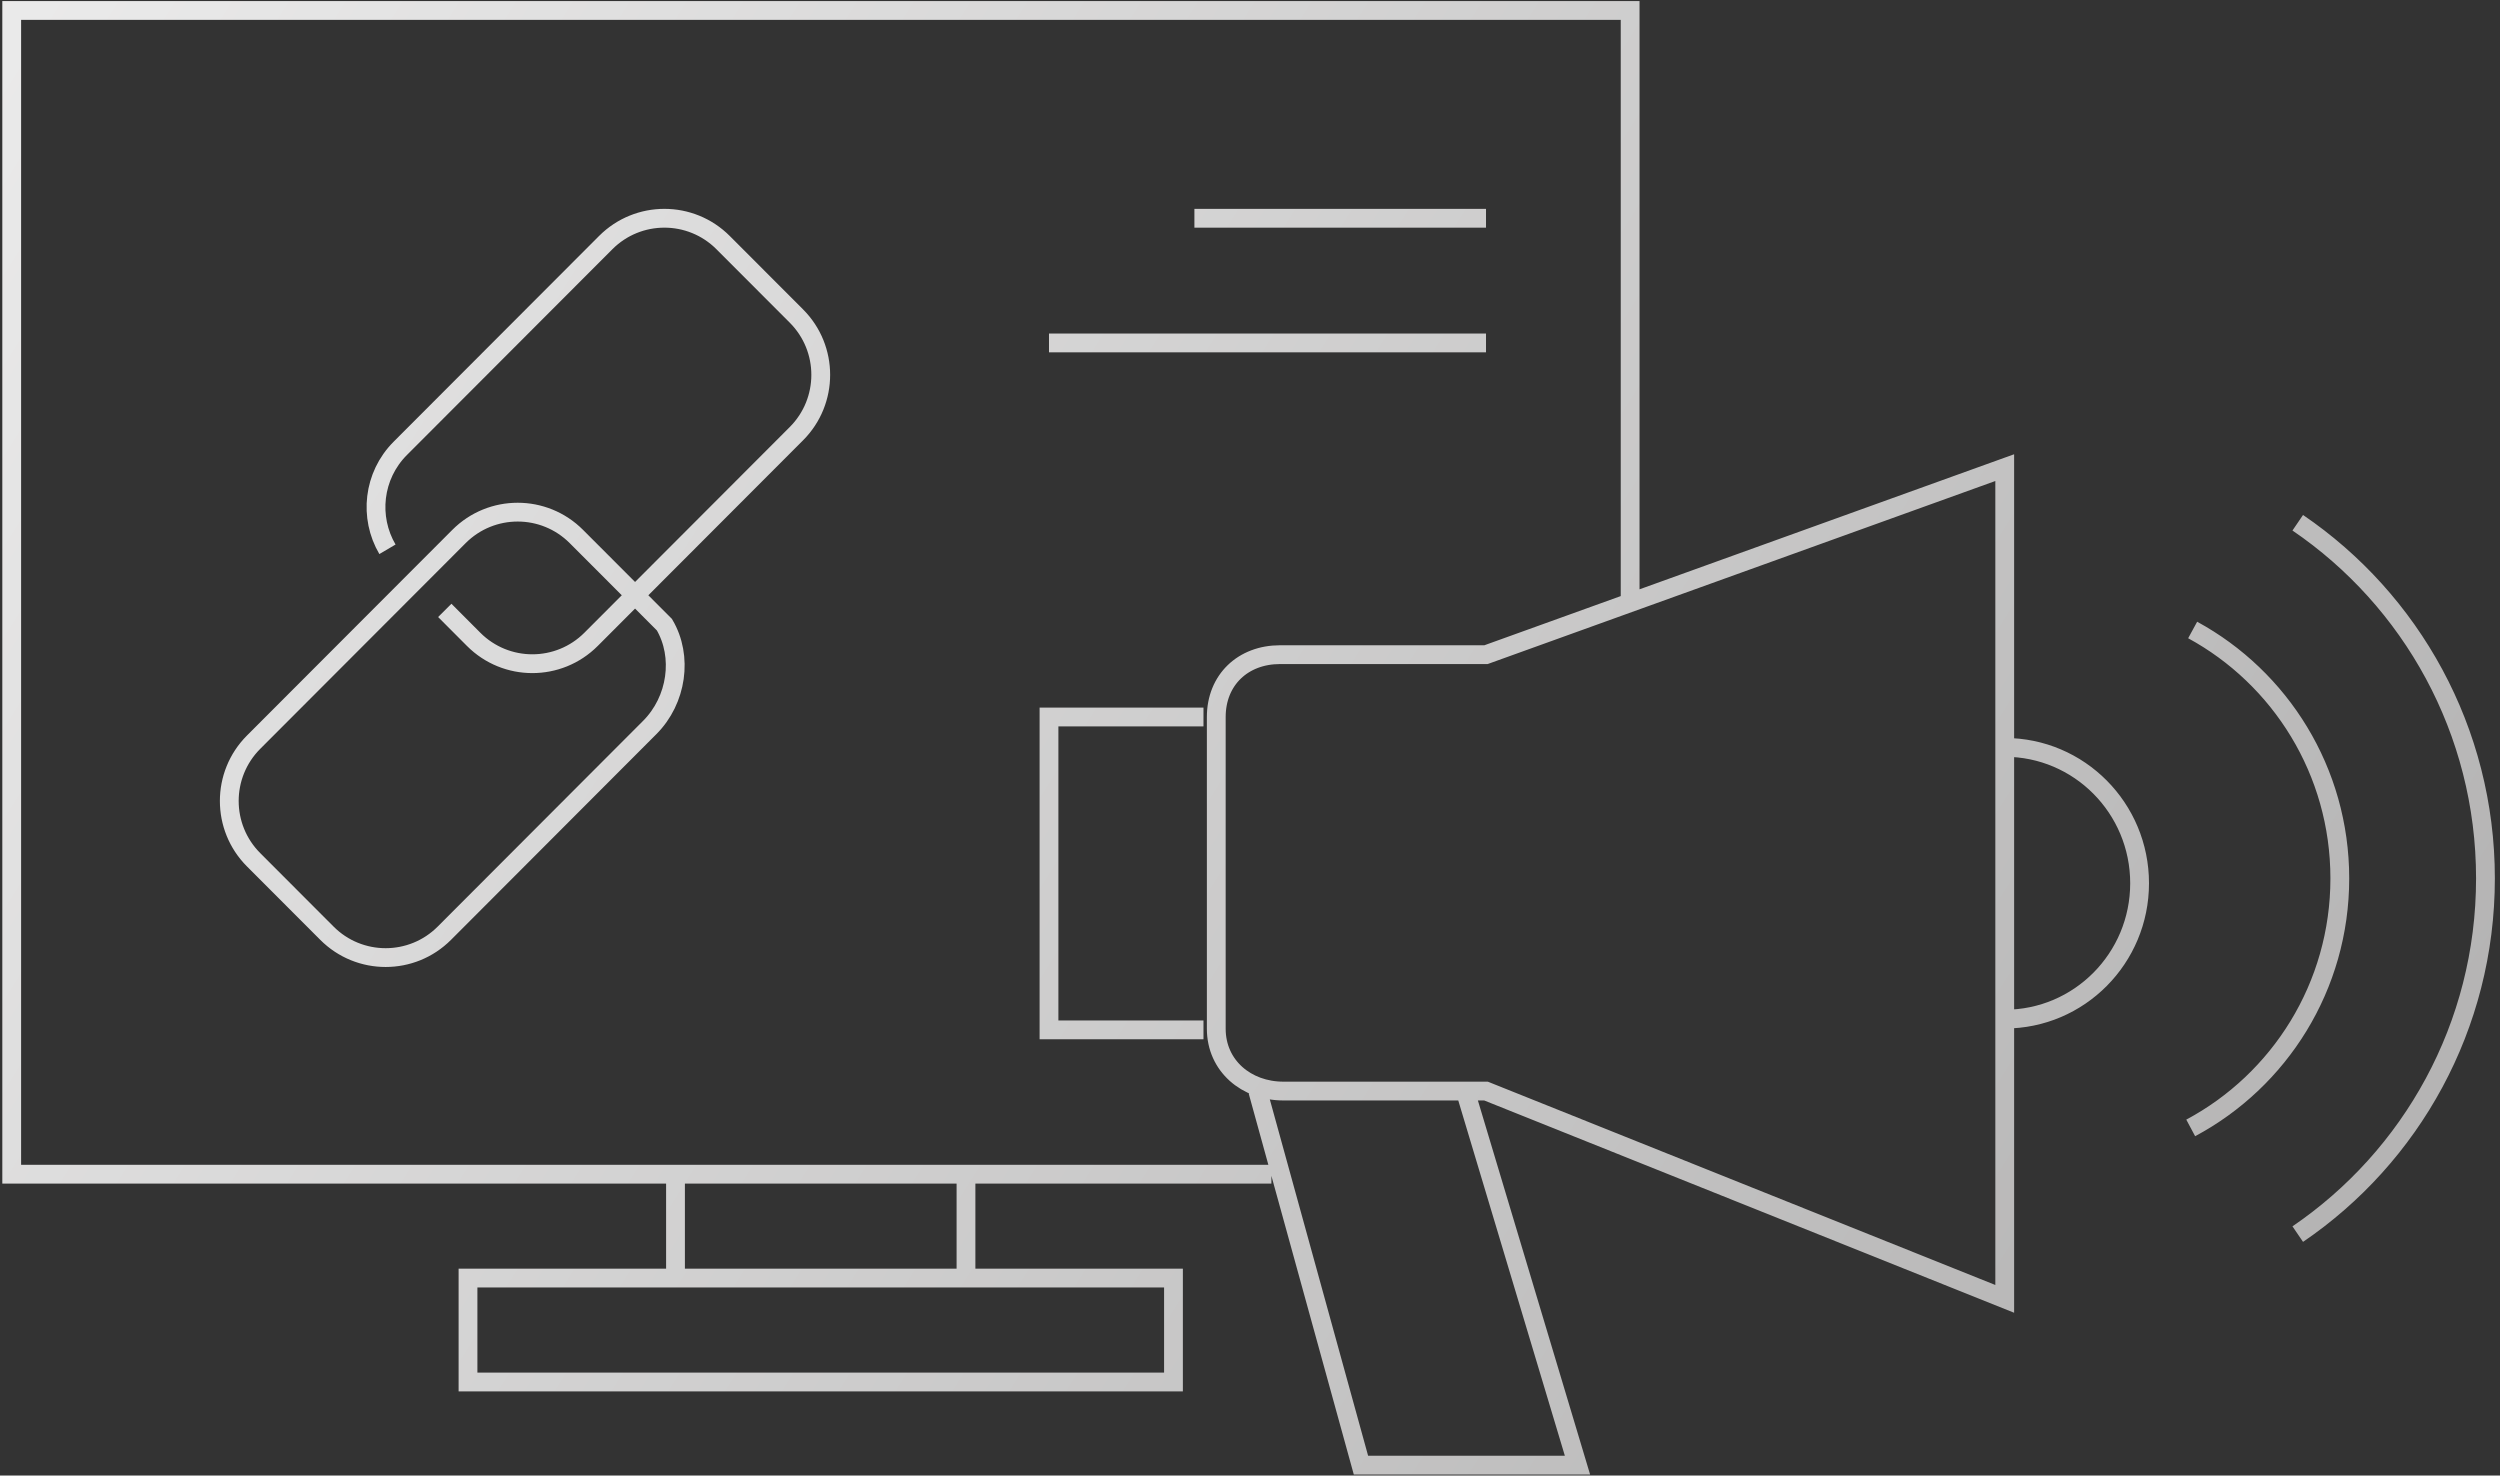 <?xml version="1.0" encoding="UTF-8"?>
<svg width="266px" height="157px" viewBox="0 0 266 157" version="1.1" xmlns="http://www.w3.org/2000/svg" xmlns:xlink="http://www.w3.org/1999/xlink">
    <rect x="0" y="0" width="266" height="157" fill="#333333" stroke="none"/>
    <!-- Generator: sketchtool 53.2 (72643) - https://sketchapp.com -->
    <title>56BE6EDF-CFB6-49B4-93B0-2153A31BB0B2</title>
    <desc>Created with sketchtool.</desc>
    <defs>
        <linearGradient x1="-35.131%" y1="20.434%" x2="122.328%" y2="77.431%" id="linearGradient-1">
            <stop stop-color="#F7F7F7" offset="0%"></stop>
            <stop stop-color="#A9A8A8" offset="100%"></stop>
        </linearGradient>
    </defs>
    <g id="Feature-FM-V2" stroke="none" stroke-width="1" fill="none" fill-rule="evenodd">
        <g id="FB-ad-boost--Primary-global-banner" transform="translate(-579, -332)">
            <g id="Group" transform="translate(494, 311)">
                <g id="Icon/Grouped-Icons/Market-Copy-2" transform="translate(73, 0)">
                    <rect id="Bound" x="0" y="0" width="287" height="199"></rect>
                    <path d="M61.796,168.044 L136.858,168.044 L136.858,156.989 L61.796,156.989 L61.796,168.044 Z M82.692,87.464 C84.692,90.854 84.04,95.495 81.131,98.407 L59.277,120.297 C55.828,123.751 50.236,123.751 46.788,120.297 L38.981,112.478 C35.533,109.025 35.533,103.426 38.981,99.97 L60.838,78.082 C64.286,74.629 69.876,74.629 73.324,78.082 L76.448,81.209 L82.692,87.464 Z M53.225,79.445 C51.229,76.053 51.684,71.615 54.592,68.703 L76.448,46.813 C79.896,43.359 85.488,43.359 88.937,46.813 L96.741,54.629 C100.189,58.085 100.189,63.684 96.741,67.14 L74.887,89.028 C71.438,92.481 65.846,92.481 62.398,89.028 L59.325,85.947 M83.873,156.989 L114.781,156.989 L114.781,145.933 L83.873,145.933 L83.873,156.989 Z M140.05,97.289 L123.613,97.289 L123.613,130.579 L140.05,130.579 M245.299,88.03 C254.622,93.107 260.956,103.039 260.956,114.464 C260.956,125.975 254.529,135.971 245.091,141.01 M256.48,76.62 C268.53,84.821 276.453,98.711 276.453,114.463 C276.453,130.217 268.53,144.108 256.48,152.309 M225.303,100.521 C233.229,100.521 239.653,106.993 239.653,114.978 C239.653,122.962 233.229,129.434 225.303,129.434 M167.903,137.089 L179.843,176.889 L156.805,176.889 L145.826,137.089 M225.303,159.2 L170.111,137.089 L148.551,137.089 C144.608,137.089 141.411,134.405 141.411,130.456 L141.411,97.289 C141.411,93.34 144.252,90.656 148.195,90.656 L170.111,90.656 L225.303,70.756 L225.303,159.2 Z M147.277,145.933 L13.246,145.933 L13.246,22.111 L185.446,22.111 L185.446,85.49 M139.085,44.222 L170.111,44.222 L139.085,44.222 Z M123.613,57.489 L170.111,57.489 L123.613,57.489 Z" id="Market-Material_1" stroke="url(#linearGradient-1)" stroke-width="2"></path>
                </g>
            </g>
        </g>
    </g>
</svg>